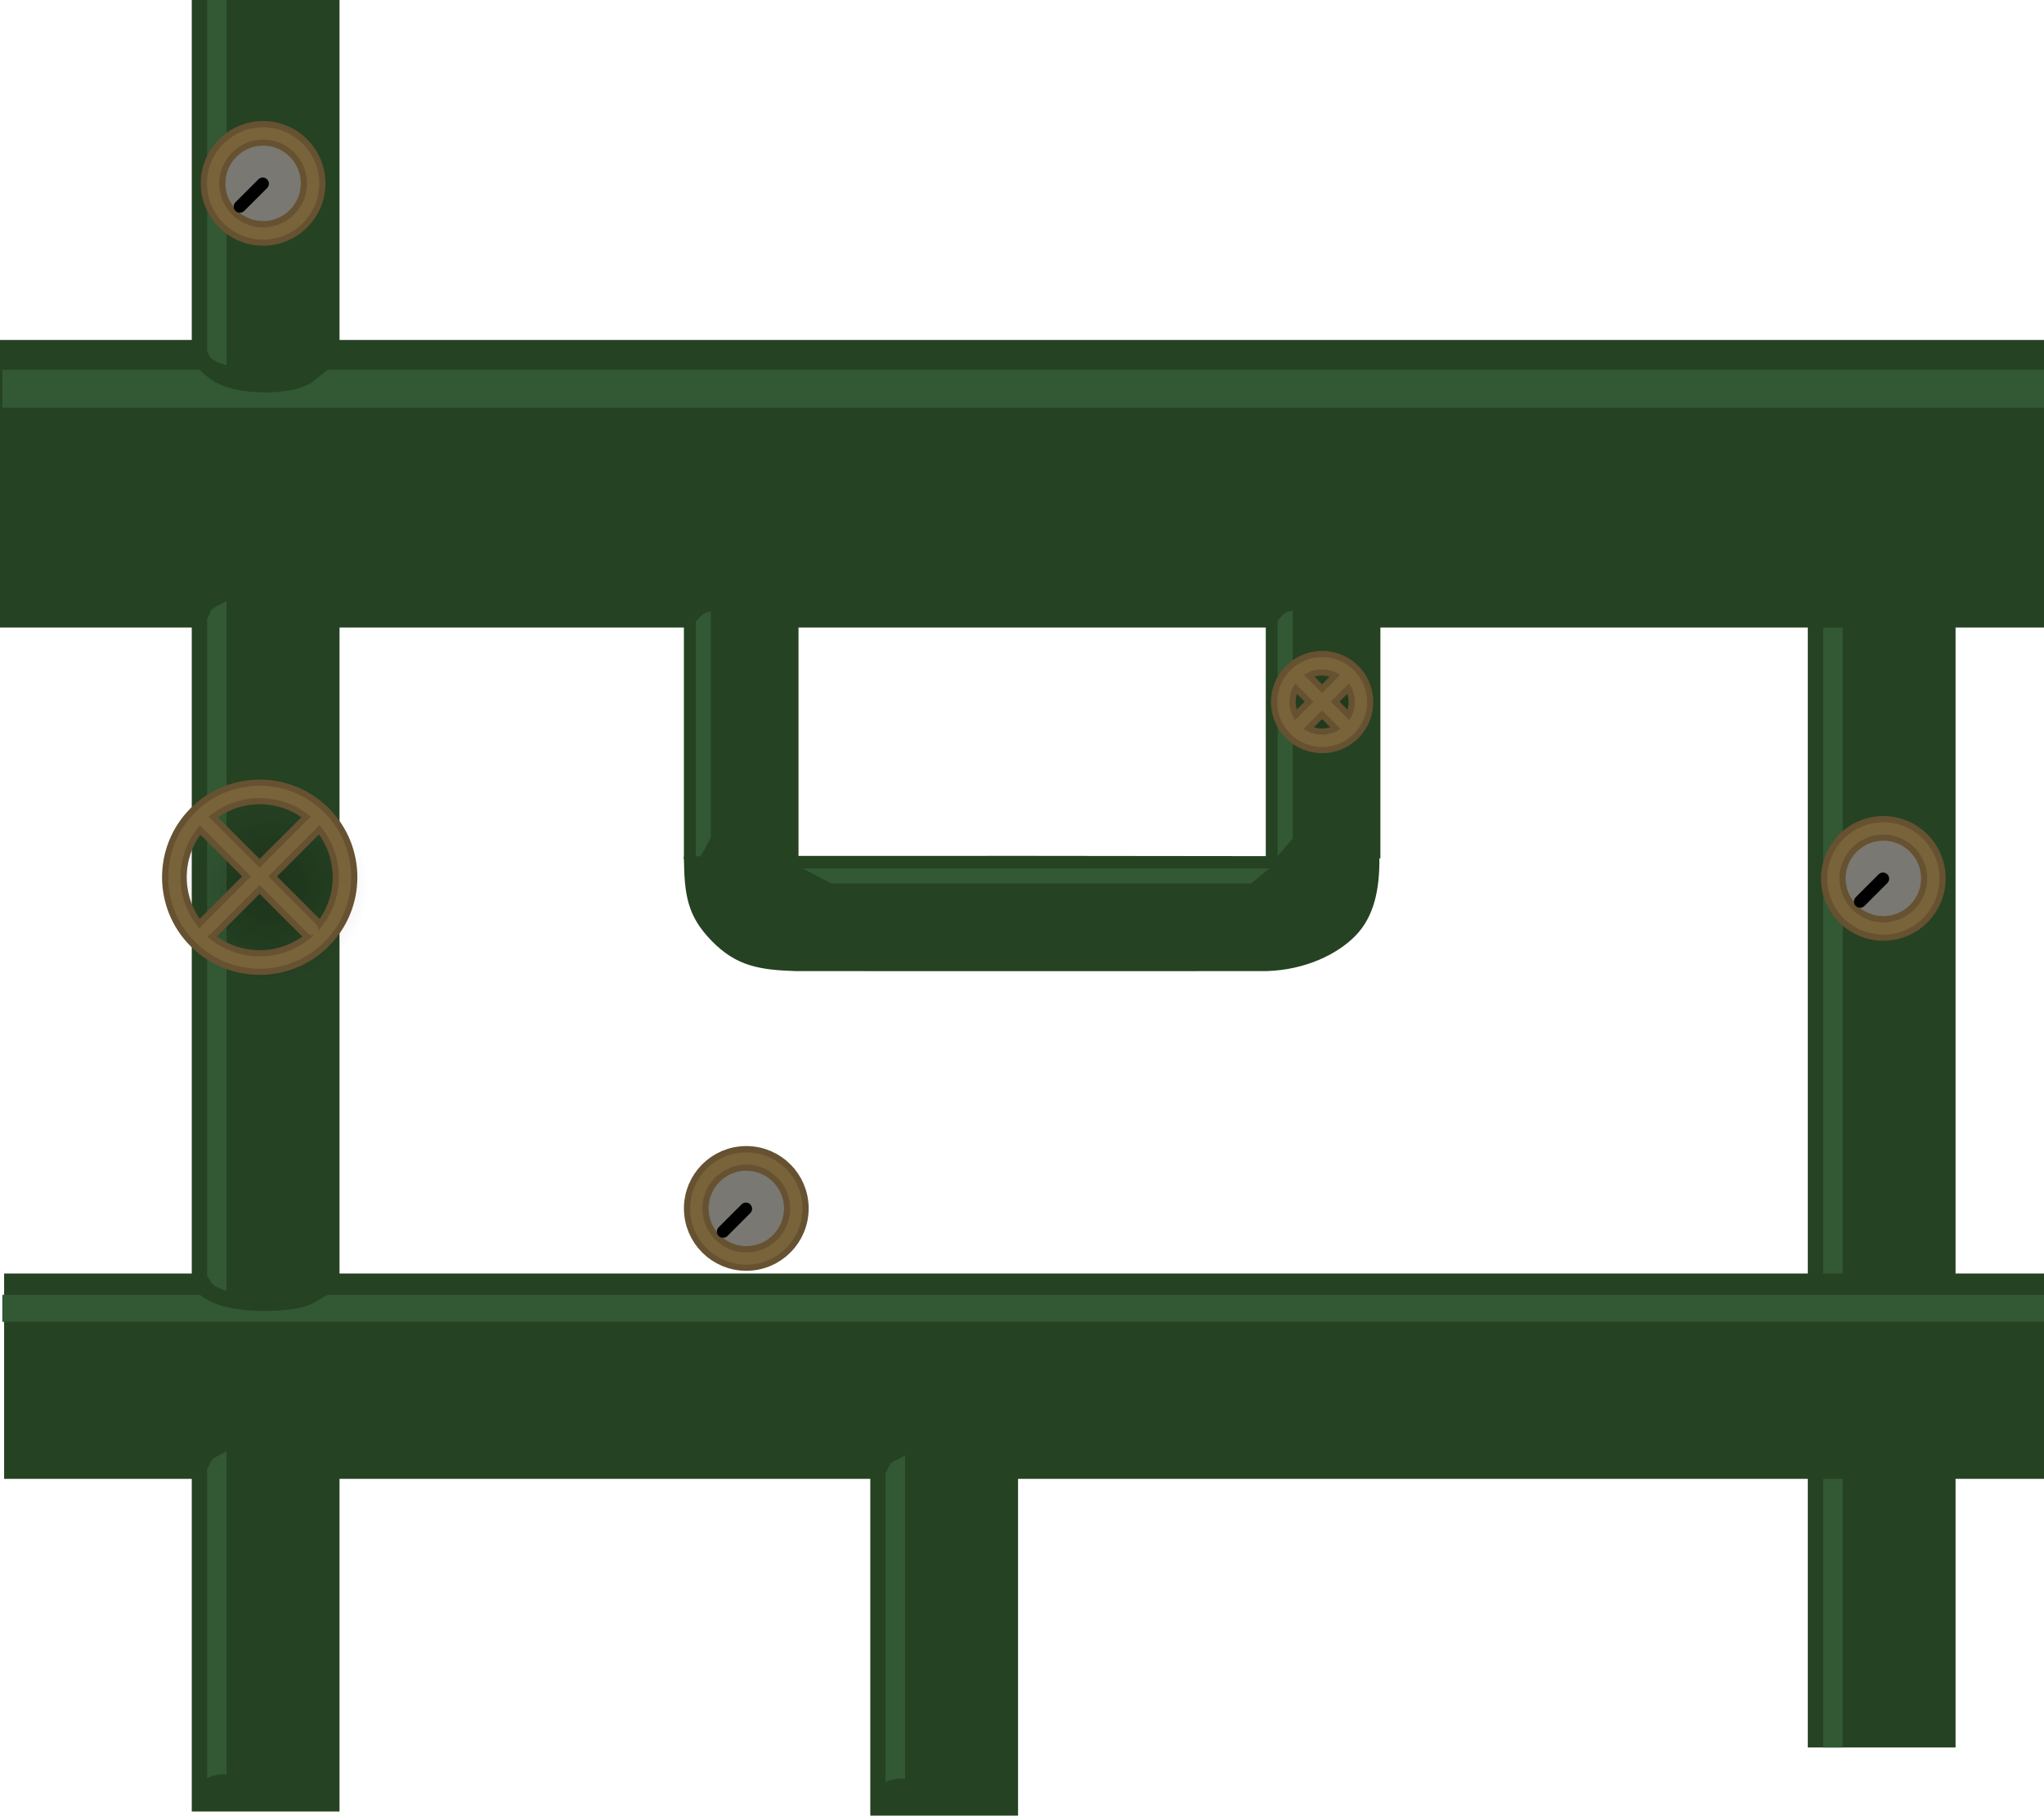<svg version="1.1" xmlns="http://www.w3.org/2000/svg" xmlns:xlink="http://www.w3.org/1999/xlink" width="497.048" height="441.489" viewBox="0,0,497.048,441.489"><defs><radialGradient cx="312.678" cy="111.115" r="10.734" gradientUnits="userSpaceOnUse" id="color-1"><stop offset="0" stop-color="#000000" stop-opacity="0.114"/><stop offset="1" stop-color="#000000" stop-opacity="0"/></radialGradient><radialGradient cx="312.678" cy="111.115" r="10.734" gradientUnits="userSpaceOnUse" id="color-2"><stop offset="0" stop-color="#000000" stop-opacity="0.114"/><stop offset="1" stop-color="#000000" stop-opacity="0"/></radialGradient><radialGradient cx="55.854" cy="154.922" r="23.598" gradientUnits="userSpaceOnUse" id="color-3"><stop offset="0" stop-color="#000000" stop-opacity="0.114"/><stop offset="1" stop-color="#000000" stop-opacity="0"/></radialGradient><radialGradient cx="55.854" cy="154.922" r="23.598" gradientUnits="userSpaceOnUse" id="color-4"><stop offset="0" stop-color="#000000" stop-opacity="0.114"/><stop offset="1" stop-color="#000000" stop-opacity="0"/></radialGradient></defs><g transform="translate(10.112,60.602)"><g data-paper-data="{&quot;isPaintingLayer&quot;:true}" fill-rule="nonzero" stroke-linejoin="miter" stroke-miterlimit="10" stroke-dasharray="" stroke-dashoffset="0" style="mix-blend-mode: normal"><path d="M429.499,70.796h35.929v293.517h-35.929z" data-paper-data="{&quot;index&quot;:null}" fill="#254222" stroke="none" stroke-width="1.184" stroke-linecap="butt"/><path d="M433.225,72.769h4.741v291.544h-4.741z" data-paper-data="{&quot;index&quot;:null}" fill="#325834" stroke="none" stroke-width="1.184" stroke-linecap="butt"/><path d="M36.52,-60.602h35.929v440.489h-35.929z" data-paper-data="{&quot;index&quot;:null}" fill="#254222" stroke="none" stroke-width="1.184" stroke-linecap="butt"/><path d="M486.936,249.063v49.929h-496.045v-49.929z" data-paper-data="{&quot;index&quot;:null}" fill="#254222" stroke="none" stroke-width="1.184" stroke-linecap="butt"/><path d="M486.936,254.241v6.588h-496.486v-6.588h48.063c0.179,0.187 2.153,1.66 4.802,2.511c6.923,2.224 19.041,1.661 22.758,-0.507c4.073,-2.376 3.47,-2.005 3.47,-2.005z" data-paper-data="{&quot;index&quot;:null}" fill="#325834" stroke="none" stroke-width="1.184" stroke-linecap="butt"/><g><g stroke-linecap="butt"><g fill="#797872" stroke="#665131" stroke-width="6"><path d="M447.868,140.823c6.719,0 12.166,5.447 12.166,12.166c0,6.719 -5.447,12.166 -12.166,12.166c-6.719,0 -12.166,-5.447 -12.166,-12.166c0,-6.719 5.447,-12.166 12.166,-12.166z"/></g><g fill="none" stroke="#78633a" stroke-width="3"><path d="M447.868,140.844c6.719,0 12.166,5.447 12.166,12.166c0,6.719 -5.447,12.166 -12.166,12.166c-6.719,0 -12.166,-5.447 -12.166,-12.166c0,-6.719 5.447,-12.166 12.166,-12.166z"/></g></g><path d="M442.221,158.624l5.557,-5.557" fill="none" stroke="#000000" stroke-width="3" stroke-linecap="round"/></g><g stroke="none" stroke-width="1.184" stroke-linecap="butt"><path d="M486.936,22.063v69.929h-497.048v-69.929z" data-paper-data="{&quot;index&quot;:null}" fill="#254222"/><path d="M486.936,29.315v9.227h-496.486v-9.227h48.063c0.179,0.262 2.153,2.326 4.802,3.517c6.923,3.115 19.041,2.327 22.758,-0.71c4.073,-3.327 3.47,-2.807 3.47,-2.807z" data-paper-data="{&quot;index&quot;:null}" fill="#325834"/></g><path d="M40.246,-60.602h4.741v88.818c0,0 -2.051,-0.464 -3.356,-1.346c-0.92,-0.622 -1.168,-1.854 -1.384,-2.199z" data-paper-data="{&quot;index&quot;:null}" fill="#325834" stroke="none" stroke-width="1.184" stroke-linecap="butt"/><g><g stroke-linecap="butt"><g fill="#797872" stroke="#665131" stroke-width="6"><path d="M53.868,-28.177c6.719,0 12.166,5.447 12.166,12.166c0,6.719 -5.447,12.166 -12.166,12.166c-6.719,0 -12.166,-5.447 -12.166,-12.166c0,-6.719 5.447,-12.166 12.166,-12.166z"/></g><g fill="none" stroke="#78633a" stroke-width="3"><path d="M53.868,-28.156c6.719,0 12.166,5.447 12.166,12.166c0,6.719 -5.447,12.166 -12.166,12.166c-6.719,0 -12.166,-5.447 -12.166,-12.166c0,-6.719 5.447,-12.166 12.166,-12.166z"/></g></g><path d="M48.221,-10.376l5.557,-5.557" fill="none" stroke="#000000" stroke-width="3" stroke-linecap="round"/></g><path d="M40.246,89.81c0.33,-0.293 0.869,-1.987 1.218,-2.28c1.235,-1.037 2.276,-1.067 3.523,-2.09v167.932c-0.192,-0.231 -2.015,-0.674 -3.075,-1.485c-1.06,-0.811 -0.347,-0.621 -1.665,-2.142z" data-paper-data="{&quot;index&quot;:null}" fill="#325834" stroke="none" stroke-width="1.184" stroke-linecap="butt"/><path d="" data-paper-data="{&quot;index&quot;:null}" fill="#628a3f" stroke="none" stroke-width="1.184" stroke-linecap="butt"/><path d="M40.246,296.56c0.33,-0.293 0.869,-1.987 1.218,-2.28c1.235,-1.037 2.276,-1.067 3.523,-2.09v78.701c-1.914,-0.092 -3.473,0.245 -4.741,0.836z" data-paper-data="{&quot;index&quot;:null}" fill="#325834" stroke="none" stroke-width="1.184" stroke-linecap="butt"/><g><path d="M325.564,148.118h-27.869v-57.129c1.908,-1.992 3.685,-1.551 5.483,-3.128c7.158,0.113 14.307,0.075 21.265,-0.488c0.376,-0.03 0.749,-0.075 1.121,-0.13z" data-paper-data="{&quot;index&quot;:null}" fill="#254222" stroke="none" stroke-width="1.184" stroke-linecap="butt"/><path d="" data-paper-data="{&quot;index&quot;:null}" fill="#3d602d" stroke="none" stroke-width="1.184" stroke-linecap="butt"/><path d="M304.262,143.292l-3.677,4.25v-57.254c0.871,-0.859 1.61,-2.298 3.677,-2.411z" data-paper-data="{&quot;index&quot;:null}" fill="#325834" stroke="none" stroke-width="1.184" stroke-linecap="butt"/><g><path d="M301.944,111.115c0,-5.928 4.806,-10.734 10.734,-10.734c5.928,0 10.734,4.806 10.734,10.734c0,5.928 -4.806,10.734 -10.734,10.734c-5.928,0 -10.734,-4.806 -10.734,-10.734z" fill="url(#color-1)" stroke="none" stroke-width="NaN" stroke-linecap="butt"/><path d="M301.944,111.115c0,-5.928 4.806,-10.734 10.734,-10.734c5.928,0 10.734,4.806 10.734,10.734c0,5.928 -4.806,10.734 -10.734,10.734c-5.928,0 -10.734,-4.806 -10.734,-10.734z" fill="url(#color-2)" stroke="none" stroke-width="NaN" stroke-linecap="butt"/><g fill="none"><g stroke="#665131" stroke-width="6"><path d="M304.725,116.78c-3.685,-3.685 -3.685,-9.661 0,-13.346c3.685,-3.685 9.661,-3.685 13.346,0c3.685,3.685 3.685,9.661 0,13.346c-3.685,3.685 -9.661,3.685 -13.346,0z" stroke-linecap="butt"/><path d="M305.579,104.21l11.818,11.818" stroke-linecap="round"/><path d="M305.477,115.926l11.818,-11.818" stroke-linecap="round"/></g><g stroke="#78633a" stroke-width="3"><path d="M304.725,116.78c-3.685,-3.685 -3.685,-9.661 0,-13.346c3.685,-3.685 9.661,-3.685 13.346,0c3.685,3.685 3.685,9.661 0,13.346c-3.685,3.685 -9.661,3.685 -13.346,0z" stroke-linecap="butt"/><path d="M317.193,115.824l-11.818,-11.818" stroke-linecap="round"/><path d="M305.477,115.926l11.818,-11.818" stroke-linecap="round"/></g></g></g></g><path d="M201.52,276.398h35.929v104.489h-35.929z" data-paper-data="{&quot;index&quot;:null}" fill="#254222" stroke="none" stroke-width="1.184" stroke-linecap="butt"/><path d="M205.246,297.56c0.33,-0.293 0.869,-1.987 1.218,-2.28c1.235,-1.037 2.276,-1.067 3.523,-2.09v78.701c-1.914,-0.092 -3.473,0.245 -4.741,0.836z" data-paper-data="{&quot;index&quot;:null}" fill="#325834" stroke="none" stroke-width="1.184" stroke-linecap="butt"/><path d="M184.064,148.368h-27.869v-57.129c1.908,-1.992 3.685,-1.551 5.483,-3.128c7.158,0.113 14.307,0.075 21.265,-0.488c0.376,-0.03 0.749,-0.075 1.121,-0.13z" data-paper-data="{&quot;index&quot;:null}" fill="#254222" stroke="none" stroke-width="1.184" stroke-linecap="butt"/><path d="M162.762,143.042l-3.677,6.75v-59.254c0.871,-0.859 1.61,-2.298 3.677,-2.411z" data-paper-data="{&quot;index&quot;:null}" fill="#325834" stroke="none" stroke-width="1.184" stroke-linecap="butt"/><g stroke="none" stroke-linecap="butt"><path d="M183.442,175.532c-8.743,-0.285 -14.434,-1.149 -20.458,-7.31c-6.024,-6.161 -6.692,-11.292 -6.792,-20.559c-0.003,-0.298 169.114,-0.1 169.118,0c0.145,8.191 -1.39,14.787 -5.873,19.331c-4.305,4.364 -11.978,8.255 -21.621,8.538c-0.56,-0.006 -113.462,0.03 -114.375,-0z" data-paper-data="{&quot;index&quot;:null}" fill="#254222" stroke-width="1.184"/><path d="" data-paper-data="{&quot;index&quot;:null}" fill="#3d602d" stroke-width="1.184"/><path d="M192.02,154.23l-7,-3.677h113.601l-4.49,3.677z" data-paper-data="{&quot;index&quot;:null}" fill="#325834" stroke-width="1.184"/><g fill="none" stroke-width="1" font-family="sans-serif" font-weight="normal" font-size="12" text-anchor="start"><g><g/><g/></g></g></g><g><g stroke-linecap="butt"><g fill="#797872" stroke="#665131" stroke-width="6"><path d="M171.368,221.073c6.719,0 12.166,5.447 12.166,12.166c0,6.719 -5.447,12.166 -12.166,12.166c-6.719,0 -12.166,-5.447 -12.166,-12.166c0,-6.719 5.447,-12.166 12.166,-12.166z"/></g><g fill="none" stroke="#78633a" stroke-width="3"><path d="M171.368,221.094c6.719,0 12.166,5.447 12.166,12.166c0,6.719 -5.447,12.166 -12.166,12.166c-6.719,0 -12.166,-5.447 -12.166,-12.166c0,-6.719 5.447,-12.166 12.166,-12.166z"/></g></g><path d="M165.721,238.874l5.557,-5.557" fill="none" stroke="#000000" stroke-width="3" stroke-linecap="round"/></g><g><path d="M32.257,154.922c0,-13.033 10.565,-23.598 23.598,-23.598c13.033,0 23.598,10.565 23.598,23.598c0,13.033 -10.565,23.598 -23.598,23.598c-13.033,0 -23.598,-10.565 -23.598,-23.598z" fill="url(#color-3)" stroke="none" stroke-width="NaN" stroke-linecap="butt"/><path d="M32.257,154.922c0,-13.033 10.565,-23.598 23.598,-23.598c13.033,0 23.598,10.565 23.598,23.598c0,13.033 -10.565,23.598 -23.598,23.598c-13.033,0 -23.598,-10.565 -23.598,-23.598z" fill="url(#color-4)" stroke="none" stroke-width="NaN" stroke-linecap="butt"/><g fill="none"><g stroke="#665131" stroke-width="6"><path d="M38.371,167.375c-8.102,-8.102 -8.102,-21.238 0,-29.341c8.102,-8.102 21.238,-8.102 29.341,0c8.102,8.102 8.102,21.238 0,29.341c-8.102,8.102 -21.238,8.102 -29.341,0z" stroke-linecap="butt"/><path d="M40.248,139.741l25.981,25.981" stroke-linecap="round"/><path d="M40.024,165.498l25.981,-25.981" stroke-linecap="round"/></g><g stroke="#78633a" stroke-width="3"><path d="M38.371,167.375c-8.102,-8.102 -8.102,-21.238 0,-29.341c8.102,-8.102 21.238,-8.102 29.341,0c8.102,8.102 8.102,21.238 0,29.341c-8.102,8.102 -21.238,8.102 -29.341,0z" stroke-linecap="butt"/><path d="M39.8,139.293l25.981,25.981" stroke-linecap="round"/><path d="M40.024,165.498l25.981,-25.981" stroke-linecap="round"/></g></g></g></g></g></svg>